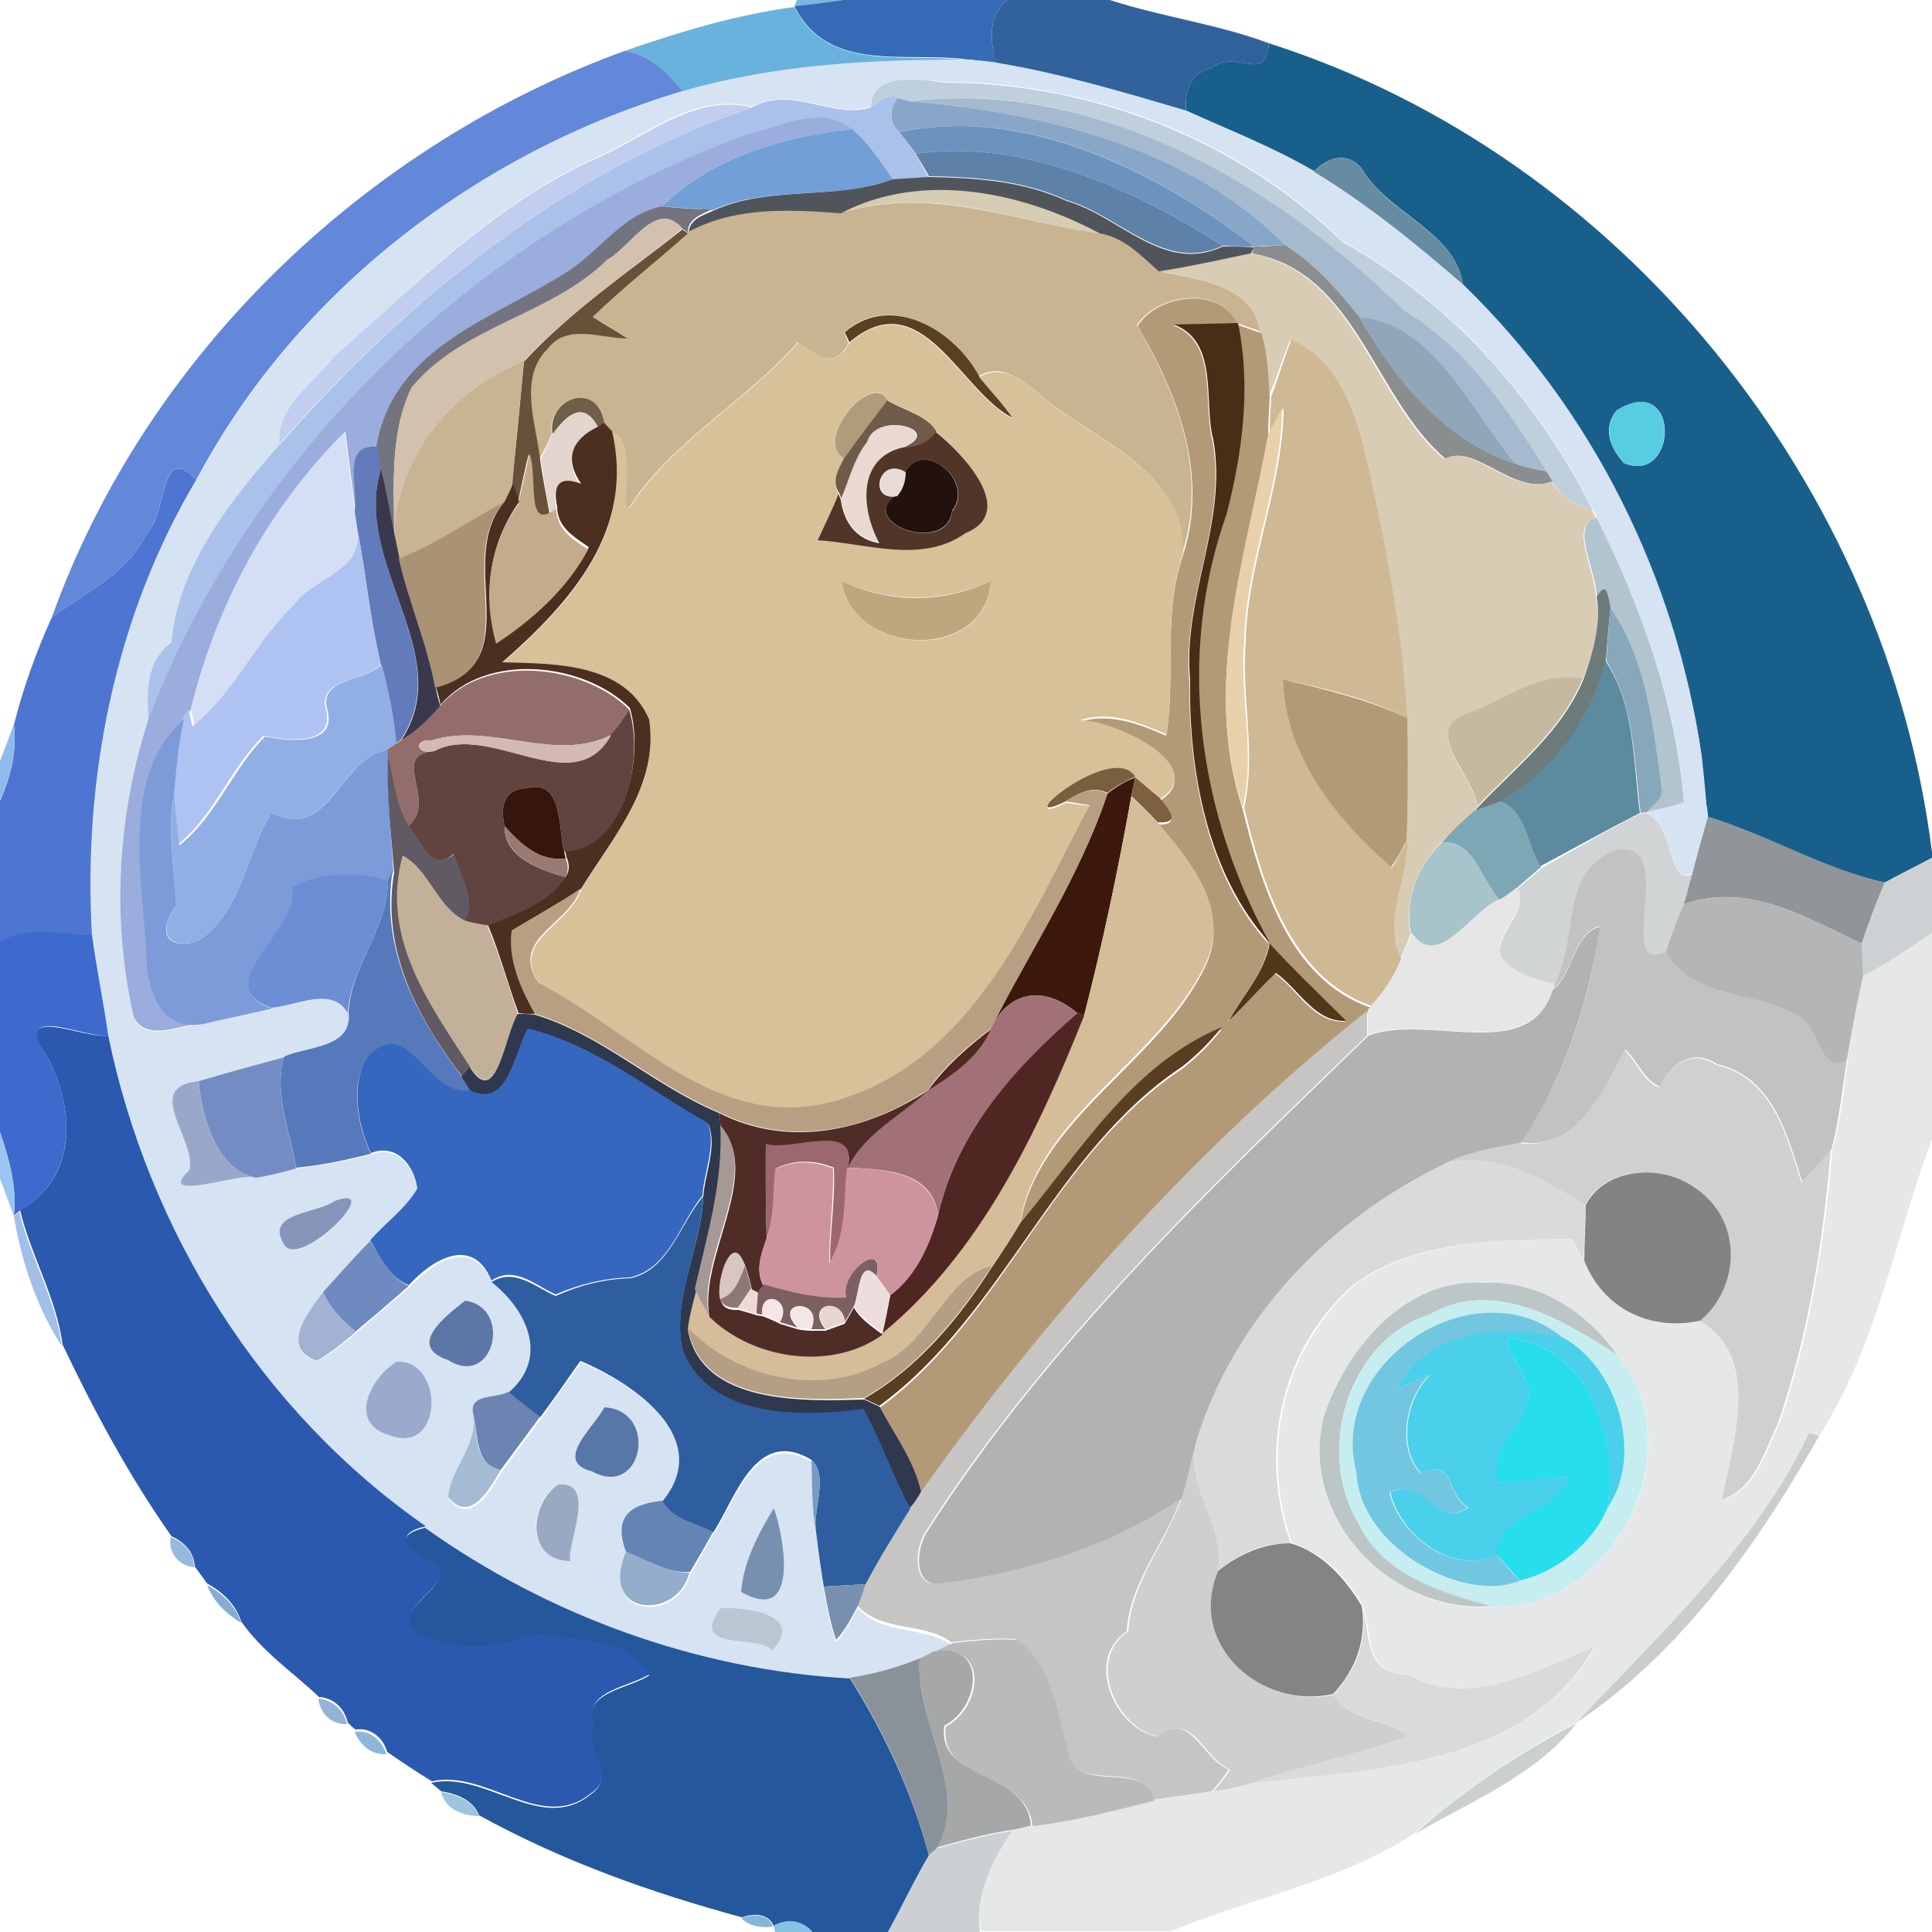 <?xml version="1.0" encoding="utf-8"?>
<!-- Generator: Adobe Illustrator 26.0.3, SVG Export Plug-In . SVG Version: 6.00 Build 0)  -->
<svg version="1.1" id="Layer_1" xmlns="http://www.w3.org/2000/svg" xmlns:xlink="http://www.w3.org/1999/xlink" x="0px" y="0px"
	 viewBox="0 0 250 250" style="enable-background:new 0 0 250 250;" xml:space="preserve">
<style type="text/css">
	.st0{fill:#79B6E0;}
	.st1{fill:#356AB6;}
	.st2{fill:#31629C;}
	.st3{fill:#69B2DD;}
	.st4{fill:#18608B;}
	.st5{fill:#6388D9;}
	.st6{fill:#D5E3F3;}
	.st7{fill:#BFCFDC;}
	.st8{fill:#AAC1EA;}
	.st9{fill:#A5BACE;}
	.st10{fill:#C2CEEF;}
	.st11{fill:#88A7C8;}
	.st12{fill:#9AADDC;}
	.st13{fill:#6C93BD;}
	.st14{fill:#729FD7;}
	.st15{fill:#5D81A7;}
	.st16{fill:#678CA1;}
	.st17{fill:#50555B;}
	.st18{fill:#D6CCB3;}
	.st19{fill:#C8B490;}
	.st20{fill:#747380;}
	.st21{fill:#D1C1AD;}
	.st22{fill:#675138;}
	.st23{fill:#8A8E8F;}
	.st24{fill:#D8CCB5;}
	.st25{fill:#B39A77;}
	.st26{fill:#584020;}
	.st27{fill:#90A7BA;}
	.st28{fill:#D7C199;}
	.st29{fill:#492E16;}
	.st30{fill:#CEB994;}
	.st31{fill:#C6B492;}
	.st32{fill:#6F5E48;}
	.st33{fill:#B09C7A;}
	.st34{fill:#705B49;}
	.st35{fill:#E3D5CE;}
	.st36{fill:#E8D1AA;}
	.st37{fill:#57CDE2;}
	.st38{fill:#4B301F;}
	.st39{fill:#E9D9D1;}
	.st40{fill:#D4DFF6;}
	.st41{fill:#513528;}
	.st42{fill:#627BBA;}
	.st43{fill:#C3AB8C;}
	.st44{fill:#23110E;}
	.st45{fill:#4E75D1;}
	.st46{fill:#3B384E;}
	.st47{fill:#E8DBD7;}
	.st48{fill:#AA9275;}
	.st49{fill:#B2C4CD;}
	.st50{fill:#AEC3F1;}
	.st51{fill:#BEA67D;}
	.st52{fill:#6D7B7B;}
	.st53{fill:#87A8BA;}
	.st54{fill:#92AFE5;}
	.st55{fill:#5C8A9F;}
	.st56{fill:#936D6C;}
	.st57{fill:#B29B74;}
	.st58{fill:#C5B9A0;}
	.st59{fill:#61433F;}
	.st60{fill:#7D9BD9;}
	.st61{fill:#8FBAEE;}
	.st62{fill:#D3B9B4;}
	.st63{fill:#625A62;}
	.st64{fill:#6D9AAA;}
	.st65{fill:#795F3E;}
	.st66{fill:#3C190C;}
	.st67{fill:#7E6040;}
	.st68{fill:#36150C;}
	.st69{fill:#B89F82;}
	.st70{fill:#D5BD9A;}
	.st71{fill:#7EA7B5;}
	.st72{fill:#D0D4D5;}
	.st73{fill:#8F9599;}
	.st74{fill:#987A71;}
	.st75{fill:#A6C4C9;}
	.st76{fill:#C2C2C2;}
	.st77{fill:#C2B198;}
	.st78{fill:#CDD1D4;}
	.st79{fill:#6C8ED4;}
	.st80{fill:#5679BB;}
	.st81{fill:#E6E6E6;}
	.st82{fill:#B5B5B5;}
	.st83{fill:#3E6ACD;}
	.st84{fill:#B1B2B1;}
	.st85{fill:#E6E7E7;}
	.st86{fill:#50381B;}
	.st87{fill:#A27178;}
	.st88{fill:#2F384D;}
	.st89{fill:#502623;}
	.st90{fill:#C6C5C3;}
	.st91{fill:#2B59AF;}
	.st92{fill:#3567BF;}
	.st93{fill:#4E2A21;}
	.st94{fill:#593E22;}
	.st95{fill:#D0D0D0;}
	.st96{fill:#738DC4;}
	.st97{fill:#99A8CA;}
	.st98{fill:#4F2C26;}
	.st99{fill:#A69895;}
	.st100{fill:#98C6F0;}
	.st101{fill:#9D676F;}
	.st102{fill:#CD949F;}
	.st103{fill:#DADADA;}
	.st104{fill:#838383;}
	.st105{fill:#8696BB;}
	.st106{fill:#2E5E9F;}
	.st107{fill:#A1BFE8;}
	.st108{fill:#6F89C1;}
	.st109{fill:#D9C6C2;}
	.st110{fill:#7B5F61;}
	.st111{fill:#B59F84;}
	.st112{fill:#8C7874;}
	.st113{fill:#EEDDDD;}
	.st114{fill:#BDC6C7;}
	.st115{fill:#A2B2D2;}
	.st116{fill:#EDD9D8;}
	.st117{fill:#5C77A6;}
	.st118{fill:#F7E4E4;}
	.st119{fill:#C6EDF0;}
	.st120{fill:#F4E6E4;}
	.st121{fill:#E8D5D3;}
	.st122{fill:#72C6E0;}
	.st123{fill:#4AD0EA;}
	.st124{fill:#27DEED;}
	.st125{fill:#9BA9CD;}
	.st126{fill:#6B84B1;}
	.st127{fill:#5777A6;}
	.st128{fill:#A5BAD3;}
	.st129{fill:#CACDCD;}
	.st130{fill:#CFCFCF;}
	.st131{fill:#789BC2;}
	.st132{fill:#9AA9C2;}
	.st133{fill:#6384B4;}
	.st134{fill:#7890B0;}
	.st135{fill:#25579C;}
	.st136{fill:#97B8DF;}
	.st137{fill:#848484;}
	.st138{fill:#94ADCC;}
	.st139{fill:#85ADD4;}
	.st140{fill:#788FB0;}
	.st141{fill:#B9C7D3;}
	.st142{fill:#DADAD9;}
	.st143{fill:#BABABA;}
	.st144{fill:#A6A8A7;}
	.st145{fill:#8A9299;}
	.st146{fill:#93B4D7;}
	.st147{fill:#CAD0D0;}
	.st148{fill:#8FB6DA;}
	.st149{fill:#9EC4E0;}
	.st150{fill:#CCD0D4;}
	.st151{fill:#86B6D7;}
	.st152{fill:#86C1E7;}
</style>
<g id="_x23_79b6e0ff">
	<path class="st0" d="M103.1,0h6c-1.6,0.2-4.7,0.7-6.3,0.9L103.1,0z"/>
</g>
<g id="_x23_356ab6ff">
	<path class="st1" d="M109.1,0h21.2c-2.5,2.2-2.2,5.2-1.4,8.1c-1.2-0.1-2.5-0.3-3.7-0.4c-7.9-1.1-18,1.9-22.4-6.9
		C104.4,0.7,107.6,0.2,109.1,0z"/>
</g>
<g id="_x23_31629cff">
	<path class="st2" d="M130.3,0h13.3c6.8,2.2,13.9,3.1,20.6,5.6c-0.4,5.4-4.3,0.6-7.4,3.2c-2.7,0.5-3.6,3.1-3.3,5.6
		c-8.1-2.4-16.2-4.9-24.6-6.2C128.1,5.2,127.8,2.2,130.3,0z"/>
</g>
<g id="_x23_69b2ddff">
	<path class="st3" d="M80.8,6.6c7.2-2.5,14.5-4.7,22-5.7c4.4,8.7,14.5,5.8,22.4,6.9c-12.4-0.1-25,0.6-36.9,4.1
		C86.4,9.4,84,7,80.8,6.6z"/>
</g>
<g id="_x23_18608bff">
	<path class="st4" d="M156.8,8.8c3.1-2.6,7,2.2,7.4-3.2c45.7,14.6,79.9,57.3,85.8,104.7v0.7c-2,1.1-4.1,2.1-6.1,3.2
		c-8-1.7-15.1-6.1-22.9-8.5c0-0.4-0.1-1.2-0.2-1.6c-0.2-1.5-0.5-4.6-0.6-6.2c-3.4-23-14.2-44.8-30.9-61.1c-1-6.9-9.8-9.2-13.1-15
		c-1.9-2.3-4.4-1.4-6.2,0.4c-5.3-3.1-10.9-5.3-16.5-7.8C153.2,11.9,154.1,9.3,156.8,8.8 M209.2,53.1c-1.9,2.3-0.8,4.9,0.9,6.8
		C217.1,62.9,217.6,48,209.2,53.1z"/>
</g>
<g id="_x23_6388d9ff">
	<path class="st5" d="M6.7,79.9C18.8,46.1,47.2,18.8,80.8,6.6c3.2,0.4,5.6,2.8,7.5,5.2c-26.4,7.9-49.9,25.8-62.9,50.3
		C20.6,57,21.7,66.4,19,69C16.5,74.3,11.1,76.6,6.7,79.9z"/>
</g>
<g id="_x23_d5e3f3ff">
	<path class="st6" d="M88.3,11.8c12-3.5,24.5-4.1,36.9-4.1c1.2,0.1,2.5,0.2,3.7,0.4c8.4,1.4,16.4,3.8,24.6,6.2
		c5.5,2.5,11.2,4.7,16.5,7.8c6.9,4.2,13.2,9.3,19.3,14.7c16.8,16.2,27.6,38,30.9,61.1c0.2,1.6,0.5,4.6,0.6,6.2
		c0,0.4,0.1,1.2,0.2,1.6c-0.8,2.4-1.4,4.9-2,7.3c-3.3,1.6-2.3-6.4-6-7.9c1.7-0.4,3.3-0.7,4.9-1.3c-1-13-5.5-25.2-11.3-36.8
		c-0.1-0.3-0.4-0.8-0.5-1.1c-7.2-14.3-18.3-26.9-32.4-34.7c-13.5-13.3-32.6-20.6-51.4-20.6c-2.9-0.3-9.5-1.5-9.6,3.2
		c-4.8,1.6-10.3-2.8-15.4,0c-7.7-1.9-14,4-20.6,6.8c-12.9,5.9-23,16.2-33.4,25.6c-2.6,3.5-7.6,6.3-7,11.2
		c-6.4,7.3-13.2,16-14.1,25.7c-3.2,2.5-3.2,6.3-3,10.1c-4,12.3-4.8,25.8-1.9,38.5c1.5,3.3,6.2,1,9,0.7c3-0.7,5.9-1.3,8.9-2
		c3.2-0.2,7.9-2.9,9.9,0.7c0.6,4.7-5.2,4.4-8.3,5.7c-3.7,1-7.4,2-11.1,3.1c-7.4,0.7-0.2,7.7-1.2,11.5c-4.7,4.5,7.1,0.1,8.7,1
		c1.7-0.3,3.4-0.8,5.1-1.2c3.3-0.3,6.5-1,9.7-1.8c3.3-1.3,5.6,1.6,6,4.6c-1.5,2.6-4.1,4.5-6.1,6.7c-2.2,2.1-4.1,4.3-6.1,6.6
		c-2,2.7-5.6,7.2-0.8,8.9c1.8-1.1,3.5-2.3,5.1-3.7c2.3-2,4.6-4,6.9-5.9c3.2-3.5,8.2-6.4,10.7-0.6c4.6,3.6,7.6,9.9,2.2,14.3
		c-1.6,0.8-5,0.1-4.6,2.7c0.7,4.2-2.9,7.1-3.2,11c2.8,3.5,5.4-1.1,6.8-3.5c1.7-2.3,3.4-4.6,5.1-6.9c1.7-2.4,3.4-4.9,5.2-7.3
		c7.2,3,17.3,10.1,10.6,18.2c-3.8,0.4-6.6,1.7-4.7,6.6c-3.6,8.4,6.6,8.8,8.2,2.7c1-1.7,2-3.5,3-5.2c2.9-4.5,5.6-13.7,12.7-9.4
		c0.1,3.1,0,6.3,0.6,9.4c0.3,2.3,0.6,4.7,1,7c0.3,2.3,0.8,4.7,1.6,6.9c1.2-1.3,2-2.9,2.8-4.4c3.3,3.6,8.5,2.2,12.2,4.8
		c-0.6,0.3-1.8,0.8-2.4,1.1c-0.5,0.2-1.4,0.6-1.8,0.9c-2.9,1.2-5.9,2.1-9,2.5c-19.7-1-38.9-8.1-55-19.5
		c-21.2-14.9-35.9-38.2-41.1-63.5c-0.5-4.4-1.5-8.7-2.1-13c-1.2-20.4,3-41.4,13.5-59C38.4,37.6,61.9,19.7,88.3,11.8 M43.3,155.4
		c-2.5,1.7-9.2,1.5-6.5,5.7C39,164.4,50.1,152.9,43.3,155.4 M60.2,168.3c-2.7,2.1-7.6,5.9-2.2,7.7C63.9,179.7,66.4,169.2,60.2,168.3
		 M51.3,176.2c-3.4,2.1-6.3,7.9-1,9.5C57.5,188.5,57.5,175.8,51.3,176.2 M78.2,182.1c-1.2,2.6-6.7,7-1.6,8.3
		C83.2,194,85.3,182.5,78.2,182.1 M72.2,192.1c-3.9,2.6-4.2,9.9,1.6,9.9C73.3,199.8,77.4,191.6,72.2,192.1 M100.1,195.2
		c-2,3.3-3.9,6.9-4.2,10.8C104.7,210.9,100.6,195.7,100.1,195.2 M93.2,208.1c-4.2,5.8,5.1,3.3,6.7,5.5
		C104.2,209.1,97.1,207.9,93.2,208.1z"/>
</g>
<g id="_x23_bfcfdcff">
	<path class="st7" d="M112.7,13.9c0-4.8,6.7-3.6,9.6-3.2c18.9,0,37.9,7.4,51.4,20.6c14.1,7.8,25.2,20.4,32.4,34.7
		c-2.2-0.6-4.1-1.7-5.3-3.7c-0.2-0.3-0.6-1-0.8-1.3c-4.8-7.8-10.4-16-18.4-20.8c-16.8-16.4-39.8-30.1-64-27.1
		c-0.4-0.1-1.2-0.3-1.6-0.4C114.8,11.9,113.8,13.3,112.7,13.9z"/>
</g>
<g id="_x23_aac1eaff">
	<path class="st8" d="M97.3,13.9c5.1-2.9,10.6,1.6,15.4,0c1.1-0.6,2.1-2,3.4-1.2c-1,1.5-1.1,3.1,0.3,4.4c0.7,1,1.4,1.9,2.1,2.9
		c0.6,1,1.1,2,1.7,3c-1.6,0.1-3.2,0.2-4.7,0.3c-1.6-2.3-3.1-4.7-5.3-6.5c-4.1-3.3-9.3-0.2-13.8,0.8C61.6,30.3,32.5,58.4,19.2,93.2
		c-0.2-3.8-0.3-7.6,3-10.1c0.8-9.7,7.7-18.5,14.1-25.7C52.9,38.5,73.2,22.1,97.3,13.9z"/>
</g>
<g id="_x23_a5baceff">
	<path class="st9" d="M117.7,13.1c24.2-2.9,47.2,10.7,64,27.1c8,4.8,13.6,13,18.4,20.8c-1.3-0.3-2.7-0.5-4-1
		c-5.7-6.8-10.4-17.9-20.2-19c-2.8-3.5-5.8-6.9-9.6-9.3C154,19.1,134.9,14.5,117.7,13.1z"/>
</g>
<g id="_x23_c2ceefff">
	<path class="st10" d="M76.7,20.7c6.6-2.7,13-8.7,20.6-6.8c-24.1,8.2-44.4,24.6-61.1,43.5c-0.5-4.8,4.4-7.7,7-11.2
		C53.7,36.9,63.8,26.6,76.7,20.7z"/>
</g>
<g id="_x23_88a7c8ff">
	<path class="st11" d="M116.1,12.7c0.4,0.1,1.2,0.3,1.6,0.4c17.2,1.4,36.3,6,48.6,18.6c-1.3,0.1-2.6,0.1-4,0.2
		c-12.7-9.8-29.7-18.3-45.9-14.8C115,15.8,115.1,14.2,116.1,12.7z"/>
</g>
<g id="_x23_9aaddcff">
	<path class="st12" d="M96.4,17.5c4.5-1,9.7-4.1,13.8-0.8c-8.8,1-18,3.6-24.5,10c-4.9,1-7.8,5.5-11.8,8.2c-9.7,6.4-23,9.9-25,22.9
		c-4.8-0.4-2.5,5.3-2.9,8.4c-0.3-2.6-1-7.7-1.3-10.3c-9.9,9.8-16.7,22.5-20,35.9c-0.2,0.3-0.6,0.9-0.8,1.1c-8.6,7.7-5.1,21.6-4.8,32
		c0.5,4.2,2.2,8.5,7.2,7.4c-2.8,0.3-7.4,2.6-9-0.7c-2.9-12.7-2.1-26.1,1.9-38.5C32.5,58.4,61.6,30.3,96.4,17.5z"/>
</g>
<g id="_x23_6c93bdff">
	<path class="st13" d="M116.4,17.1c16.2-3.5,33.3,5.1,45.9,14.8c-1.4,0-2.8,0-4.1-0.1c-11.6-7.4-25.9-13.9-39.7-11.9
		C117.8,19,117.1,18,116.4,17.1z"/>
</g>
<g id="_x23_729fd7ff">
	<path class="st14" d="M85.7,26.7c6.5-6.4,15.7-9,24.5-10c2.2,1.8,3.7,4.2,5.3,6.5c-7.5,2.8-15.9,0.7-23.3,4
		C90,27,87.8,26.9,85.7,26.7z"/>
</g>
<g id="_x23_5d81a7ff">
	<path class="st15" d="M118.5,19.9c13.8-2,28.1,4.5,39.7,11.9c-7.5,3.6-13.4-4-20.2-5.9c-5.6-2.6-11.8-3-17.8-3.1
		C119.7,21.9,119.1,20.9,118.5,19.9z"/>
</g>
<g id="_x23_678ca1ff">
	<path class="st16" d="M170,22.2c1.9-1.8,4.3-2.7,6.2-0.4c3.3,5.9,12.1,8.1,13.1,15C183.2,31.5,176.9,26.4,170,22.2z"/>
</g>
<g id="_x23_50555bff">
	<path class="st17" d="M115.5,23.2c1.6-0.1,3.1-0.2,4.7-0.3c6,0.1,12.2,0.5,17.8,3.1c6.8,1.9,12.6,9.5,20.2,5.9c1.4,0,2.8,0,4.1,0.1
		l-0.5,0.9c-3.9,0.8-7.9,1.7-11.8,2.3c-2.3-2-4.5-4.4-7.6-4.9c-10.1-5.4-23-8.1-33.5-2.6c-6.8-0.4-13.7-0.9-19.8,2.6
		c0-1.9,1.8-2.4,3.1-3C99.6,23.9,108,26,115.5,23.2z"/>
</g>
<g id="_x23_d6ccb3ff">
	<path class="st18" d="M108.8,27.6c10.5-5.5,23.4-2.8,33.5,2.6C131.4,28.7,120.2,23.8,108.8,27.6z"/>
</g>
<g id="_x23_c8b490ff">
	<path class="st19" d="M108.8,27.6c11.4-3.7,22.6,1.1,33.5,2.6c3.1,0.5,5.4,2.9,7.6,4.9c4.9,1,12.3,1.7,13.2,7.8
		c-1-0.4-2-0.7-3.1-1.1c-2.1-4.9-10.3-3.8-12.9,0.3c5.2,8.7,9.2,19.2,5.9,29.4c0.5-10.8-12.1-14.8-18.9-20.8c-2.2-1.8-4.7-3.7-7.5-2
		c-3.2-6-11.4-11-17.4-5.7c0.2,0.3,0.4,1,0.6,1.4c-1.9,3.6-4.1,1.5-6.6-0.1c-6.4,7.3-15.1,12.1-20.9,20c-3.3,5.6,0.9-7.3-3.2-8.4
		c-0.2-0.3-0.7-0.9-1-1.1c-0.9-5.7-7.4-3.3-6.7,1.4c-0.5,1.1-1,2.1-1.6,3.2c-0.5-4.7-2.9-10.6,1-14.4c2.4-3.3,6.8-1.3,10.3-1.3
		c-1.5-1-3-1.8-4.5-2.8c3.9-3.8,8.2-7.1,12.3-10.8C95.1,26.7,102.1,27.1,108.8,27.6z"/>
</g>
<g id="_x23_747380ff">
	<path class="st20" d="M73.8,34.9c4-2.7,6.9-7.2,11.8-8.2c2.1,0.2,4.3,0.4,6.5,0.4c-1.4,0.7-3.1,1.2-3.1,3l-0.7-0.5
		c-3.3-4-6.7,2.4-9.7,4c-7.4,7.3-18.8,8.5-25.4,16.7C50.4,56.3,51,63,51,69.4c-0.6-2.9-1.1-5.8-1.8-8.7c-0.1-0.7-0.4-2.2-0.5-2.9
		C50.9,44.7,64.2,41.2,73.8,34.9z"/>
</g>
<g id="_x23_d1c1adff">
	<path class="st21" d="M78.6,33.6c3-1.6,6.4-8,9.7-4c-6.9,5.5-14.5,10.7-20.5,17.1C58.5,50.4,51.2,59.4,51,69.4
		c0-6.4-0.6-13.2,2.2-19.2C59.8,42.1,71.2,40.9,78.6,33.6z"/>
</g>
<g id="_x23_675138ff">
	<path class="st22" d="M67.8,46.8c6-6.5,13.5-11.6,20.5-17.1l0.7,0.5c-4,3.6-8.4,7-12.3,10.8c1.5,1,3,1.8,4.5,2.8
		c-3.4,0-7.8-2-10.3,1.3c-3.9,3.8-1.5,9.7-1,14.4c0.3,2.3,0.8,4.6,1.2,6.9c-3.1,1.8-1.6-5.1-2.7-7.6c-0.4,1.6-1.1,4.8-1.4,6.4
		c-0.2-0.6-0.6-1.7-0.8-2.3C66.8,57.5,67.3,52.1,67.8,46.8z"/>
</g>
<g id="_x23_8a8e8fff">
	<path class="st23" d="M162.3,31.9c1.3,0,2.6-0.1,4-0.2c3.8,2.4,6.8,5.8,9.6,9.3c4.6,8.1,11,16,20.2,19c1.3,0.5,2.6,0.7,4,1
		c0.2,0.3,0.6,1,0.8,1.3c-4.9,2-10.2-5.1-13.8-2.9c-9.3-7.8-11.6-24.3-25.1-26.6L162.3,31.9z"/>
</g>
<g id="_x23_d8ccb5ff">
	<path class="st24" d="M150,35.1c4-0.6,7.9-1.5,11.8-2.3c13.6,2.3,15.8,18.9,25.1,26.6c3.6-2.2,8.9,4.9,13.8,2.9
		c1.2,1.9,3.2,3.1,5.3,3.7c0.1,0.3,0.4,0.8,0.5,1.1c-3.6,0.7,0.1,7.1,0,10.2c0.7,3.6-0.4,7.3-1.7,10.6c-5.8-1-10.3,3-15.4,4.7
		c-5.3,2.1,1.4,8.1,1.8,11.8l-0.5,0.6c-1.4,1.3-2.8,2.6-4.2,4c-3.1,3-4.8,7.6-4,11.9c-0.4,1.1-0.9,2.3-1.4,3.4
		c-2.6-5,0.8-10.2,0.7-15.4c0.1-5.3,0.1-10.6,0.1-15.9c-0.7-11.9-2.9-23.7-5.7-35.3c-1.5-5.4-3.7-11.3-9.3-13.6
		c-1,2.4-1.7,4.9-2.8,7.3c-0.3-2.8-0.2-5.7-1.1-8.4C162.3,36.8,154.9,36.1,150,35.1z"/>
</g>
<g id="_x23_b39a77ff">
	<path class="st25" d="M147.2,42.2c2.6-4.2,10.8-5.2,12.9-0.3c-2.8,0-5.5,0.1-8.3,0.2c5.9,2.2,3.8,10.1,5.1,15c1.9,10.6-4,20.4-3,31
		c-0.1,11.8,2.2,25.2,10.3,34.1c-0.7,3.8-3.5,6.7-5.3,10c2.1-2,4-4.2,6.1-6.2c3,2.1,4.9,6.4,9.1,6.2c-3.3-3.4-6.7-6.6-9.9-10
		c-9.3-16.8-12.1-37.1-5.6-55.4c2.1-8.1,3.2-16.6,1.5-24.8c1,0.4,2,0.7,3.1,1.1c0.9,2.7,0.9,5.6,1.1,8.4c-0.1,1.6-0.2,3.3-0.2,4.9
		c-2.9,15.8-8.6,32.2-3.3,48.3c2.4,9.8,6,22.1,16.6,25.7l-0.5,0.7c-22.2,17.7-41.3,39.2-57.7,62.2c-0.9-4.1-3.5-7.5-5.4-11.1
		c16.1-11.8,22.4-32.8,39.2-43.9c1.9-1.5,3.6-3.2,5.1-5.1c-11.6,4.9-18.3,16.1-26.1,25.4c2.1-13.7,18-21.1,23.9-33.4
		c3.5-7.1-1.8-13.4-6.1-18.5c3.1,0.1,1.3-1.7,0.3-3.1c6.7-4.2-6.1-10.3-10.4-10.2c4-1.2,7.7,0.3,11.2,1.8c1.3-7.7-0.5-15.7,2.2-23.4
		C156.4,61.4,152.4,50.9,147.2,42.2z"/>
</g>
<g id="_x23_584020ff">
	<path class="st26" d="M109.3,43c6-5.2,14.2-0.3,17.4,5.7c1.5,1.8,3.1,3.5,4.4,5.4c-6.8-3.3-11.8-17.8-21.2-9.8
		C109.8,44,109.5,43.4,109.3,43z"/>
</g>
<g id="_x23_90a7baff">
	<path class="st27" d="M175.9,41c9.8,1,14.5,12.2,20.2,19C186.9,57.1,180.5,49.2,175.9,41z"/>
</g>
<g id="_x23_d7c199ff">
	<path class="st28" d="M109.9,44.4c9.3-8,14.3,6.4,21.2,9.8c-1.3-1.9-2.9-3.6-4.4-5.4c2.8-1.7,5.4,0.2,7.5,2
		c6.8,6,19.4,10,18.9,20.8c-2.7,7.7-0.9,15.6-2.2,23.4c-3.6-1.5-7.2-3.1-11.2-1.8c4.4-0.1,17.1,5.9,10.4,10.2
		c-1-0.9-2.1-1.9-3.2-2.7c-3-4.7-16.8,7-9,3.2c0.8,0.1,2.4,0.3,3.2,0.4c-7.8,14.8-15.1,33-32.7,38.2c-15.4,4.5-26.2-8.9-38.6-15.2
		c-3.9-5.6,4-7.6,5.4-12.2c4.1-6.8,10.1-13.3,8.8-21.9c-3.2-7.4-12.3-7.2-19-7.4c8.9-7.8,17.2-17,14.2-29.9c4.1,1.1-0.1,14,3.2,8.4
		c5.8-7.9,14.5-12.7,20.9-20C105.8,45.9,107.9,48,109.9,44.4 M109.2,59.3c-0.7,1.4-1.7,3-0.7,4.5c-0.7,2.1-1.8,4-2.7,6
		c6.3,0.4,13.5,3.2,19.1-0.9c6.9-2.8-0.5-10.4-3.8-13.1c-1.2-2.2-4.3-2.8-6.4-4.1C112.9,47.9,105.2,56.9,109.2,59.3 M108.9,75.2
		c1.4,9.7,18.7,10.7,19.3,0C121.9,78,115.1,78,108.9,75.2z"/>
</g>
<g id="_x23_492e16ff">
	<path class="st29" d="M151.9,42c2.8-0.1,5.5-0.1,8.3-0.2c1.7,8.2,0.6,16.7-1.5,24.8c-6.5,18.3-3.7,38.6,5.6,55.4
		c-8.1-8.9-10.5-22.3-10.3-34.1c-1-10.6,4.9-20.3,3-31C155.7,52.1,157.8,44.2,151.9,42z"/>
</g>
<g id="_x23_ceb994ff">
	<path class="st30" d="M167.1,44c5.6,2.3,7.8,8.2,9.3,13.6c2.7,11.6,5,23.4,5.7,35.3c-5-2.5-10.6-3.8-16.1-5
		c0.2,9.8,7.1,18.1,14.1,24.4c0.7-1.1,1.3-2.3,2-3.4c0,5.2-3.3,10.4-0.7,15.4c-0.8,2.2-2.2,4.2-3.8,5.9
		c-10.6-3.6-14.2-15.8-16.6-25.7c1.6-7.1-0.4-14.3,0.2-21.5c0.2-10.3,4.8-19.9,4.9-30.2c-0.6,1.1-1.2,2.2-1.8,3.4
		c0-1.6,0.1-3.3,0.2-4.9C165.4,49,166.1,46.4,167.1,44z"/>
</g>
<g id="_x23_c6b492ff">
	<path class="st31" d="M51,69.4c0.2-10.1,7.5-19,16.8-22.7c-0.5,5.4-1.1,10.7-1.5,16.1c-0.3,0.6-0.8,1.7-1.1,2.3
		c-4.6,2.3-8.8,5.3-13.6,7.3C51.4,71.4,51.2,70.4,51,69.4z"/>
</g>
<g id="_x23_6f5e48ff">
	<path class="st32" d="M71.5,56.2c-0.8-4.7,5.8-7.1,6.7-1.4l-0.8,0.5C75.5,51.7,73.3,53.7,71.5,56.2z"/>
</g>
<g id="_x23_b09c7aff">
	<path class="st33" d="M109.2,59.3c-4-2.4,3.7-11.4,5.6-7.5C112.9,54.3,111,56.8,109.2,59.3z"/>
</g>
<g id="_x23_705b49ff">
	<path class="st34" d="M109.2,59.3c1.8-2.5,3.7-5,5.6-7.5c2.1,1.3,5.2,1.9,6.4,4.1c-1.1,1.4-2.6,1.9-4.3,2c5.5-2.3-3.5-4.8-4.6-0.7
		c-1.8,2.1-2.3,4.9-3.4,7.4l-0.3-0.8C107.5,62.3,108.5,60.7,109.2,59.3z"/>
</g>
<g id="_x23_e3d5ceff">
	<path class="st35" d="M71.5,56.2c1.8-2.5,4-4.4,5.9-0.9c-3.5,1.7-4.4,4.2-2.3,7.6c-2.9-1.1-3.7,0.2-3.1,3l-0.8,0.4
		c-0.5-2.3-0.9-4.6-1.2-6.9C70.5,58.3,71,57.2,71.5,56.2z"/>
</g>
<g id="_x23_e8d1aaff">
	<path class="st36" d="M164.1,56.2c0.6-1.2,1.2-2.3,1.8-3.4c-0.1,10.3-4.7,19.9-4.9,30.2c-0.6,7.2,1.5,14.4-0.2,21.5
		C155.5,88.4,161.2,72,164.1,56.2z"/>
</g>
<g id="_x23_57cde2ff">
	<path class="st37" d="M209.2,53.1c8.3-5.2,7.9,9.8,0.9,6.8C208.4,58,207.4,55.4,209.2,53.1z"/>
</g>
<g id="_x23_4b301fff">
	<path class="st38" d="M77.4,55.2l0.8-0.5c0.2,0.3,0.7,0.8,1,1.1c3,12.8-5.3,22.1-14.2,29.9c6.7,0.2,15.8,0,19,7.4
		c1.3,8.6-4.7,15.2-8.8,21.9c-2.9,1.9-6,3.6-8.9,5.4c-0.5,3.9,1.1,7.6,3,10.8c-0.7,0-1.5,0-2.2-0.1c-1.4-3.8-2.4-7.7-4-11.5
		c3.7-1.4,7.9-2.8,10.2-6.3c0.4-0.7,0.4-1.5,0-2.4l-0.2-0.9c7.8-0.2,10.3-12.2,8.4-18.4c-6-5.9-18.6-7.3-24.5-0.4
		c-0.1-0.6-0.4-1.7-0.6-2.3c12.2-3.2,2.3-16.3,8.9-24c0.3-0.6,0.8-1.7,1.1-2.3c0.2,0.6,0.6,1.7,0.8,2.3c-3.8,5.4-4.8,11.7-2.9,18.1
		c4.7-3.1,9.3-7.1,11.9-12.2c-1.9-1.3-4.1-2.6-4.1-5.2c-0.6-2.8,0.2-4.1,3.1-3C73,59.4,73.9,56.9,77.4,55.2z"/>
</g>
<g id="_x23_e9d9d1ff">
	<path class="st39" d="M112.2,57.2c1.1-4.1,10.1-1.6,4.6,0.7c-5.9,1.4-5.4,8-3,12.3c-3-0.5-4.5-2.8-5-5.6
		C109.9,62.1,110.5,59.3,112.2,57.2z"/>
</g>
<g id="_x23_d4dff6ff">
	<path class="st40" d="M44.6,55.9c0.3,2.6,1,7.7,1.3,10.3c0.1,0.7,0.4,2,0.5,2.6c0.4,5.1-5.6,5.9-8,9.4c-5,4.8-7.8,11.5-13.2,15.8
		c-0.1-0.6-0.4-1.7-0.5-2.2C27.9,78.4,34.7,65.7,44.6,55.9z"/>
</g>
<g id="_x23_513528ff">
	<path class="st41" d="M116.8,57.9c1.7-0.1,3.3-0.6,4.3-2c3.4,2.7,10.7,10.3,3.8,13.1c-5.6,4-12.8,1.3-19.1,0.9c0.9-2,1.9-3.9,2.7-6
		l0.3,0.8c0.4,2.9,2,5.1,5,5.6C111.4,65.9,110.9,59.3,116.8,57.9 M117.1,61.1c-3.4-2.1-4.8,3.8-1.1,3.1c-5.3,3.4,6.5,7.7,7.2,2
		C126.3,62.2,119.4,56.7,117.1,61.1z"/>
</g>
<g id="_x23_627bbaff">
	<path class="st42" d="M45.9,66.2c0.5-3.1-1.8-8.8,2.9-8.4c0.1,0.7,0.4,2.2,0.5,2.9c-3.8,12.2,10,24.1,2.5,35.1l-0.6,0.4
		c-0.2-3.5-1-6.9-1.9-10.2c-1.4-5.7-1.9-11.5-3-17.2C46.2,68.2,46,66.8,45.9,66.2z"/>
</g>
<g id="_x23_c3ab8cff">
	<path class="st43" d="M68.5,58.7c1.1,2.5-0.4,9.4,2.7,7.6l0.8-0.4c0,2.6,2.1,3.9,4.1,5.2c-2.7,5.1-7.2,9.1-11.9,12.2
		c-1.8-6.4-0.9-12.7,2.9-18.1C67.4,63.5,68.2,60.3,68.5,58.7z"/>
</g>
<g id="_x23_23110eff">
	<path class="st44" d="M117.1,61.1c2.3-4.4,9.1,1.1,6.1,5c-0.7,5.8-12.5,1.5-7.2-2C116.8,63.4,117.2,62.3,117.1,61.1z"/>
</g>
<g id="_x23_4e75d1ff">
	<path class="st45" d="M19,69c2.7-2.5,1.6-12,6.4-6.9c-10.5,17.6-14.7,38.6-13.5,59c-3.9,0-8.3-1.4-11.9,0.9v-18.4
		c1.4-3.1,2.2-6.4,1.8-9.8C3,89,4.7,84.3,6.7,79.9C11.1,76.6,16.5,74.3,19,69z"/>
</g>
<g id="_x23_3b384eff">
	<path class="st46" d="M49.3,60.7c0.7,2.9,1.2,5.8,1.8,8.7c0.2,1,0.4,1.9,0.6,2.9c1.3,5.7,3.6,11,4.7,16.8c0.1,0.6,0.4,1.7,0.6,2.3
		c-1.5,1.7-3.1,3.3-5.1,4.4C59.3,84.8,45.5,72.9,49.3,60.7z"/>
</g>
<g id="_x23_e8dbd7ff">
	<path class="st47" d="M116.1,64.2c-3.7,0.7-2.3-5.2,1.1-3.1C117.2,62.3,116.8,63.4,116.1,64.2z"/>
</g>
<g id="_x23_aa9275ff">
	<path class="st48" d="M51.6,72.3c4.8-1.9,9-4.9,13.6-7.3c-6.6,7.7,3.3,20.9-8.9,24C55.3,83.4,52.9,78,51.6,72.3z"/>
</g>
<g id="_x23_b2c4cdff">
	<path class="st49" d="M206.6,77.2c0.1-3.1-3.6-9.4,0-10.2c5.8,11.6,10.2,23.8,11.3,36.8c-1.6,0.6-3.3,0.9-4.9,1.3
		c0.7-1,2.3-1.7,1.9-3.1c-1.1-8-1.9-16.5-6.6-23.3C208.1,77.3,208,74.9,206.6,77.2z"/>
</g>
<g id="_x23_aec3f1ff">
	<path class="st50" d="M46.3,68.8c1.1,5.7,1.6,11.5,3,17.2c-2.2,2.2-8.3,1.7-7.1,5.9c1.1,4.7-5.2,3.9-8.1,3.3
		c-4.3,4.2-6.3,10.2-11.1,14.1c-0.2-1.6-0.5-4.9-0.7-6.6c0.3-3.3,0.6-6.5,1.3-9.8c0.2-0.3,0.6-0.8,0.8-1.1c0.1,0.6,0.4,1.7,0.5,2.2
		c5.4-4.3,8.2-11,13.2-15.8C40.7,74.7,46.8,74,46.3,68.8z"/>
</g>
<g id="_x23_bea67dff">
	<path class="st51" d="M108.9,75.2c6.3,2.9,13,2.9,19.3,0C127.5,85.8,110.3,84.9,108.9,75.2z"/>
</g>
<g id="_x23_6d7b7bff">
	<path class="st52" d="M206.6,77.2c1.4-2.3,1.5,0.1,1.8,1.5c-0.2,1.7-0.5,5.2-0.6,7c-2.2,7.7-6.6,14-13.7,18.1
		c-1.1,0.4-2.2,0.8-3.3,1.2l0.5-0.6c4.9-5.2,10.8-9.7,13.6-16.5C206.1,84.5,207.2,80.8,206.6,77.2z"/>
</g>
<g id="_x23_87a8baff">
	<path class="st53" d="M208.4,78.7c4.7,6.8,5.5,15.3,6.6,23.3c0.3,1.4-1.2,2.1-1.9,3.1l-0.8,0.1c-0.9-6.6-0.7-13.7-4.4-19.6
		C207.9,83.9,208.2,80.5,208.4,78.7z"/>
</g>
<g id="_x23_92afe5ff">
	<path class="st54" d="M49.4,86c0.9,3.3,1.6,6.8,1.9,10.2c-0.3,0.2-0.9,0.6-1.2,0.8c-6.6,1.6-7.5,11.9-15,8.2
		c-3.2,5.2-3.7,12.2-8.8,16.1c-2,1.5-7.1,1.3-3.5-4.2c-0.2-4.8-1.2-9.6-0.3-14.3c0.2,1.6,0.5,4.9,0.7,6.6c4.8-3.8,6.8-9.8,11.1-14.1
		c2.9,0.6,9.2,1.3,8.1-3.3C41,87.7,47.2,88.2,49.4,86z"/>
</g>
<g id="_x23_5c8a9fff">
	<path class="st55" d="M194.1,103.7c7.1-4.1,11.5-10.4,13.7-18.1c3.8,5.8,3.5,12.9,4.4,19.6c-4.3,2.2-8.6,4.6-12.9,6.9
		C197.6,109.5,197.5,104.9,194.1,103.7z"/>
</g>
<g id="_x23_936d6cff">
	<path class="st56" d="M56.9,91.4c5.9-6.9,18.5-5.5,24.5,0.4c-0.7,1.1-1.5,2.2-2.3,3.3c-7.4,3.7-15.5-1.7-23.2,0.7
		c-2.5-0.2-2,1.9,0.2,1.4c-5.8,0.5,0.7,6.5-3.3,9.7c-1.8-2.7-1.9-6.1-2.7-9.1L50.1,97c0.3-0.2,0.9-0.6,1.2-0.8l0.6-0.4
		C53.8,94.7,55.4,93.1,56.9,91.4z"/>
</g>
<g id="_x23_b29b74ff">
	<path class="st57" d="M166,87.9c5.4,1.3,11,2.6,16.1,5c0.1,5.3,0.1,10.6-0.1,15.9c-0.6,1.2-1.2,2.3-2,3.4
		C173,106.1,166.2,97.7,166,87.9z"/>
</g>
<g id="_x23_c5b9a0ff">
	<path class="st58" d="M189.4,92.5c5.1-1.7,9.6-5.7,15.4-4.7c-2.8,6.8-8.7,11.3-13.6,16.5C190.8,100.6,184.1,94.6,189.4,92.5z"/>
</g>
<g id="_x23_61433fff">
	<path class="st59" d="M81.4,91.8c2,6.2-0.5,18.2-8.4,18.4c-0.8-3.1-0.1-9.5-4.9-8.2c-2.9,0.1-3.4,2.4-2.8,4.9
		c-0.1,4.1,4.7,5.7,7.9,6.6c-2.3,3.5-6.5,4.8-10.2,6.3c-1-0.2-2-0.4-2.9-0.6c1.5-3-0.7-5.9-1.4-8.7c-2.9,2.6-4.2-1.7-5.9-3.6
		c4-3.2-2.5-9.2,3.3-9.7c7.3-3.9,18.2,6.6,22.9-2.1C79.9,94.1,80.7,92.9,81.4,91.8z"/>
</g>
<g id="_x23_7d9bd9ff">
	<path class="st60" d="M19,125c-0.3-10.5-3.8-24.3,4.8-32c-0.7,3.2-1,6.5-1.3,9.8c-0.9,4.7,0.1,9.6,0.3,14.3
		c-3.7,5.6,1.5,5.7,3.5,4.2c5.1-3.9,5.6-10.9,8.8-16.1c7.6,3.7,8.5-6.7,15-8.2l0.1,0.8c-0.1,5,0.4,10,0.7,15c-0.2,0.3-0.5,1-0.6,1.3
		c-3.8-1.4-9-1.2-12.4,0.8c1.3,5.5-11.3,12.6-2.7,15.6c-3,0.7-5.9,1.3-8.9,2C21.2,133.4,19.5,129.2,19,125z"/>
</g>
<g id="_x23_8fbaeeff">
	<path class="st61" d="M0,98.5c0.6-1.6,1.2-3.2,1.8-4.8c0.4,3.4-0.4,6.7-1.8,9.8V98.5z"/>
</g>
<g id="_x23_d3b9b4ff">
	<path class="st62" d="M55.9,95.8c7.6-2.4,15.8,3,23.2-0.7c-4.8,8.8-15.6-1.8-22.9,2.1C53.9,97.7,53.5,95.6,55.9,95.8z"/>
</g>
<g id="_x23_625a62ff">
	<path class="st63" d="M50.2,97.8c0.8,3.1,1,6.4,2.7,9.1c1.7,1.9,2.9,6.1,5.9,3.6c0.7,2.8,2.9,5.7,1.4,8.7c-3.7-1.8-4.6-6.5-8-8.4
		c-2.9,10.6,3.4,19.1,8.7,27.3c-0.3,0.3-0.8,0.9-1.1,1.2c-5.8-7.6-10.5-16.4-8.8-26.4C50.6,107.8,50,102.8,50.2,97.8z"/>
</g>
<g id="_x23_6d9aaaff">
	<path class="st64" d="M220.2,97.9c0.2,1.6,0.5,4.6,0.6,6.2C220.7,102.5,220.4,99.4,220.2,97.9z"/>
</g>
<g id="_x23_795f3eff">
	<path class="st65" d="M137.9,103.7c-7.8,3.8,6-7.9,9-3.2c-1.3,0.6-2.5,1.2-3.6,2.1C141.3,101.6,139.5,102.7,137.9,103.7z"/>
</g>
<g id="_x23_3c190cff">
	<path class="st66" d="M143.3,102.7c1.1-0.9,2.3-1.6,3.6-2.1c-0.1,0.6-0.4,1.8-0.5,2.4c-1.7,9.5-3.7,19-6.1,28.4l-0.9-0.3
		c-4.2-3.6-8.8-3-11.2,2C133.3,123,139.7,113.5,143.3,102.7z"/>
</g>
<g id="_x23_7e6040ff">
	<path class="st67" d="M146.9,100.6c1.1,0.9,2.1,1.8,3.2,2.7c1.1,1.4,2.9,3.3-0.3,3.1c-1.1-1.2-2.3-2.3-3.4-3.4
		C146.5,102.4,146.8,101.2,146.9,100.6z"/>
</g>
<g id="_x23_36150cff">
	<path class="st68" d="M65.3,106.9c-0.6-2.5-0.1-4.8,2.8-4.9c4.8-1.3,4.1,5.1,4.9,8.2l0.2,0.9C69.8,111.5,67.4,109.3,65.3,106.9z"/>
</g>
<g id="_x23_b89f82ff">
	<path class="st69" d="M137.9,103.7c1.6-1,3.5-2.1,5.4-1c-3.6,10.8-10,20.3-15.1,30.4c-3,2.3-6,4.8-8.1,7.9
		c-8.1,5.4-18.1,7.5-27.1,2.9c-8.3-3.5-15.1-10.1-23.8-12.7c-1.8-3.3-3.5-6.9-3-10.8c3-1.8,6-3.4,8.9-5.4c-1.4,4.6-9.3,6.5-5.4,12.2
		c12.4,6.3,23.2,19.7,38.6,15.2c17.6-5.2,24.9-23.5,32.7-38.2C140.3,104.1,138.7,103.8,137.9,103.7z"/>
</g>
<g id="_x23_d5bd9aff">
	<path class="st70" d="M146.4,103c1.1,1.2,2.3,2.3,3.4,3.4c4.3,5.1,9.6,11.4,6.1,18.5c-5.9,12.2-21.8,19.7-23.9,33.4
		c-1.1,1.9-2.3,3.7-3.6,5.5c-5.7,0.9-8.2,10.1-14.2,12.5c-8.1,4.6-19,2.1-25.3-4.4c0.2-1.7,0.7-3.4,1.1-5.1c0.6,1.1,1.1,2.3,1.8,3.3
		c5.6,5.5,15.8,7.1,22.4,2.3c12.7-10.4,20.1-26.1,26.1-41.1C142.7,122,144.7,112.5,146.4,103z"/>
</g>
<g id="_x23_7ea7b5ff">
	<path class="st71" d="M190.8,104.9c1.1-0.4,2.2-0.8,3.3-1.2c3.4,1.1,3.5,5.8,5.3,8.5c-1,0.9-2,1.7-3,2.6c-0.6,0.4-1.7,1.3-2.3,1.7
		c-2.5-2.6-3.2-7.7-7.5-7.5C187.9,107.5,189.3,106.2,190.8,104.9z"/>
</g>
<g id="_x23_d0d4d5ff">
	<path class="st72" d="M212.2,105.3l0.8-0.1c3.7,1.4,2.7,9.5,6,7.9c-0.3,1.3-0.7,2.6-1.1,4c-0.9,2-1.7,4.1-2.3,6.2
		c-7.1,3.5,1.9-14.7-6.5-13.1c-7.4,2.8-4.8,11.5-7.9,17.3c-2.6-0.6-5.4-1.3-7-3.6c-0.9-3.3,3.7-5.6,2.2-8.9c1-0.9,2-1.7,3-2.6
		C203.7,109.9,207.9,107.5,212.2,105.3z"/>
</g>
<g id="_x23_8f9599ff">
	<path class="st73" d="M221,105.7c7.8,2.3,14.9,6.7,22.9,8.5c-1.1,2.6-2.1,5.2-3,7.9c-7.3-3.4-14.6-8-23-5.1c0.4-1.3,0.7-2.6,1.1-4
		C219.6,110.6,220.3,108.1,221,105.7z"/>
</g>
<g id="_x23_987a71ff">
	<path class="st74" d="M73.2,113.5c-3.2-0.9-7.9-2.5-7.9-6.6c2.1,2.3,4.5,4.6,7.9,4.2C73.6,112,73.5,112.8,73.2,113.5z"/>
</g>
<g id="_x23_a6c4c9ff">
	<path class="st75" d="M182.6,120.9c-0.9-4.3,0.8-8.9,4-11.9c4.3-0.1,5.1,4.9,7.5,7.5C190.5,117.6,186.1,125.9,182.6,120.9z"/>
</g>
<g id="_x23_c2c2c2ff">
	<path class="st76" d="M201.2,127.3c3.1-5.8,0.5-14.5,7.9-17.3c8.4-1.6-0.5,16.6,6.5,13.1c3.6,6.4,12.2,4.8,17.6,8.6
		c2.2,1.4,2.5,7.4,5.8,5.3c-0.6,3.9-1,7.9-2,11.7c-1.2,1.4-2.4,2.9-3.8,4.2c-2-6.3-3.8-13.5-11-15.2c-3.2-2.1-6-0.1-7.4,2.9
		c-2-0.7-2.9-3.4-4.5-4.8c-2.8,5.3-6.2,13.2-13.5,12c5.7-8.3,8.8-18.2,10.3-28c-3.6,0.9-3.4,6.1-6.2,8.2L201.2,127.3z"/>
</g>
<g id="_x23_c2b198ff">
	<path class="st77" d="M52.1,110.7c3.5,1.9,4.4,6.6,8,8.4c1,0.3,1.9,0.5,2.9,0.6c1.6,3.7,2.7,7.6,4,11.5c-1.7,2.5-2.7,12.5-6.2,6.8
		C55.5,129.8,49.2,121.3,52.1,110.7z"/>
</g>
<g id="_x23_cdd1d4ff">
	<path class="st78" d="M243.9,114.2c2-1.1,4-2.1,6.1-3.2v9.8c-2.9,1.9-5.7,4-8.9,5.5c-0.1-1.4-0.1-2.8-0.2-4.2
		C241.8,119.4,242.9,116.8,243.9,114.2z"/>
</g>
<g id="_x23_6c8ed4ff">
	<path class="st79" d="M37.8,114.8c3.4-1.9,8.6-2.2,12.4-0.8c0,6.2-4.8,10.9-5.2,17.1c-2-3.6-6.7-0.9-9.9-0.7
		C26.6,127.4,39.1,120.3,37.8,114.8z"/>
</g>
<g id="_x23_5679bbff">
	<path class="st80" d="M50.2,114c0.1-0.3,0.4-1,0.6-1.3c-1.6,10.1,3.1,18.8,8.8,26.4c0.3,0.5,1,1.6,1.3,2.1
		c-5.9,0.7-7.9-9.8-13.2-4.5c-2.5,3.2-1.5,8.9,0.3,12.6c-3.2,0.8-6.4,1.5-9.7,1.8c-0.7-4.7-3-9.6-1.5-14.4c3-1.3,8.9-1.1,8.3-5.7
		C45.4,124.9,50.2,120.2,50.2,114z"/>
</g>
<g id="_x23_e6e6e6ff">
	<path class="st81" d="M196.4,114.8c1.5,3.4-3.1,5.6-2.2,8.9c1.6,2.3,4.4,3,7,3.6l-0.3,0.7c-3,9.7-16,3.1-23.9,5.9
		c0-0.8,0-2.4,0-3.2l0.5-0.7c1.6-1.7,2.9-3.7,3.8-5.9c0.5-1.1,0.9-2.3,1.4-3.4c3.5,5.1,7.9-3.3,11.5-4.4
		C194.7,116.1,195.8,115.2,196.4,114.8z"/>
</g>
<g id="_x23_b5b5b5ff">
	<path class="st82" d="M217.9,117c8.4-2.9,15.7,1.7,23,5.1c0.1,1.4,0.1,2.8,0.2,4.2c-0.8,3.6-1.5,7.2-2.1,10.8
		c-3.3,2.1-3.6-3.9-5.8-5.3c-5.4-3.8-14-2.2-17.6-8.6C216.2,121.1,217,119,217.9,117z"/>
</g>
<g id="_x23_3e6acdff">
	<path class="st83" d="M0,121.9c3.6-2.3,7.9-0.9,11.9-0.9c0.6,4.4,1.5,8.7,2.1,13c-3.1,0.4-12.7-4.5-7.8,2.9
		c3.6,6.9,3.7,15.6-3.7,19.8l-0.7,0.6c0.4-3.7-0.6-7.3-1.8-10.8V121.9z"/>
</g>
<g id="_x23_b1b2b1ff">
	<path class="st84" d="M200.9,128.1c2.8-2.1,2.6-7.3,6.2-8.2c-1.6,9.9-4.7,19.7-10.3,28c-3.4,0.7-6.9,1.2-10,2.8
		c-14.8,7.1-27.3,20.1-32,36.1c-0.6,2.4-1.1,4.8-1.8,7.1c-9.2,6.2-20.1,9.6-30.9,11c-4,0.8-3.7-4.5-2-6.9c15.5-24.2,36.5-44.2,57-64
		C184.9,131.1,197.9,137.8,200.9,128.1z"/>
</g>
<g id="_x23_e6e7e7ff">
	<path class="st85" d="M241.1,126.2c3.2-1.5,6-3.6,8.9-5.5v26.7c-4.8,12.8-7.1,26.7-14.6,38.4c-0.3-0.1-1-0.3-1.3-0.4
		c-7,14.8-19.2,25.8-30.1,37.5c-7.4,3.8-14.8,8.9-20.9,14.3c-9.7,6.3-21.2,8.4-31.6,12.7h-24.6c-0.7-4.9,1.6-9.2,4.2-13.1
		c0.6-0.2,1.9-0.5,2.5-0.6c5.4-0.6,10.6-2,15.8-3.3c2.5-0.4,5.1-0.7,7.6-1.1c1.6-0.3,3.2-0.7,4.8-1c15.7-1.8,35.7-2.1,44.6-17.7
		c-7.6,3-16.1,8.1-24,3.6c-5.9,0-4.8-5-6-8.9c-2.2-3.6-5.1-6.9-9.2-8.1c-4.2-11.7-1.3-25.2,8.2-33.5c8.1-5.9,18.7-5.7,28.3-5.9
		c0.5,0.9,1,1.8,1.4,2.8c2.5,6.2,8.6,9.2,15,7.8c8.2,4.5,4.4,15.7,2.9,23.2c4.3-1.5,5.5-6.3,7.3-10c3.9-11.4,5.8-23.3,6.8-35.3
		c1.1-3.8,1.5-7.8,2-11.7C239.6,133.4,240.3,129.8,241.1,126.2 M171.3,183.3c-3.3,13.2,8.9,25.7,21.9,24.6
		c15.7,0.4,26.3-20.2,16-32.6c-3.9-5.5-10.3-9.7-17.2-9.3C181.9,165.4,174.2,174.6,171.3,183.3z"/>
</g>
<g id="_x23_50381bff">
	<path class="st86" d="M164.3,122.1c3.2,3.5,6.6,6.7,9.9,10c-4.1,0.2-6.1-4.1-9.1-6.2c-2.1,2-4,4.2-6.1,6.2
		C160.8,128.8,163.6,125.9,164.3,122.1z"/>
</g>
<g id="_x23_a27178ff">
	<path class="st87" d="M128.2,133.1c2.4-5,7-5.6,11.2-2c-8,7.1-15.7,15.4-18,26.1c-0.8-5.8-7.2-5.9-11.8-6.1
		c2.2-4.5,6.9-6.7,10.4-10C123.3,139.1,126.7,136.8,128.2,133.1z"/>
</g>
<g id="_x23_2f384dff">
	<path class="st88" d="M67,131.2c0.7,0,1.5,0,2.2,0.1c8.7,2.6,15.4,9.2,23.8,12.7c0.1,0.4,0.2,1.3,0.3,1.7
		c0.3,7.2-1.7,14.2-3.2,21.2c-0.4,1.7-0.9,3.3-1.1,5.1c1.7,9.9,15.3,9.3,22.8,9.1c0.5,0.2,1.5,0.7,2,0.9c1.9,3.6,4.5,7,5.4,11.1
		c-0.4,0.6-1.1,1.7-1.4,2.2c-2.3-4.2-3.8-8.8-6.1-12.9c-7.9,1.1-20,1.2-23.4-7.7c-1.4-6.8,2.4-13.1,2.7-19.8
		c0.2-3.1,1.8-6.4,0.7-9.4c-7.6-4.3-14.7-10.3-23.3-12.2c-1.9,3-2.6,10.3-7.4,8.1c-0.3-0.5-1-1.6-1.3-2.1c0.3-0.3,0.8-0.9,1.1-1.2
		C64.3,143.7,65.3,133.8,67,131.2z"/>
</g>
<g id="_x23_502623ff">
	<path class="st89" d="M139.4,131.1l0.9,0.3c-6,15-13.4,30.7-26.1,41.1c0.3-1.6,0.7-3.3,1-4.9c3.3-2.5,5.1-6.5,6.2-10.4
		C123.8,146.4,131.4,138.1,139.4,131.1z"/>
</g>
<g id="_x23_c6c5c3ff">
	<path class="st90" d="M119.2,193c16.4-23,35.5-44.5,57.7-62.2c0,0.8,0,2.4,0,3.2c-20.5,19.8-41.5,39.8-57,64
		c-1.7,2.4-1.9,7.7,2,6.9c10.9-1.4,21.8-4.8,30.9-11c-2.1,5.9-6.6,10.8-7,17.2c-5.6,3.7-1.4,12.7,3.9,13.6c4.5-3.4,5.6,2.7,9.3,4.3
		c-0.7,1-1.4,1.9-2.2,2.8c-2.5,0.4-5.1,0.7-7.6,1.1c-1.1-5.2-8.6-1.1-10.9-5.3c-1.6-5.4-2-11.8-6.8-15.5c-2.8-0.2-5.6,0.1-8.4,0.4
		c-3.7-2.7-8.9-1.2-12.2-4.8c0.3-0.9,0.7-1.9,1-2.8c1.8-3.4,3.8-6.5,5.8-9.8C118.2,194.7,118.9,193.6,119.2,193z"/>
</g>
<g id="_x23_2b59afff">
	<path class="st91" d="M6.2,136.9c-5-7.3,4.6-2.4,7.8-2.9c5.2,25.3,19.8,48.7,41.1,63.5c-5.2,1.2-1.2,3.6,1.7,4.8
		c1.4,3.4-4.8,4.8-3.5,8.2c4.8,3.1,10.9,2.9,15.9,0.6c5.2,1.3,12,0.1,14.9,5.5c-2.5,1.7-8.9,2.2-7.1,6.4c-1.5,3.2,3.1,6.7-0.6,9.1
		c-6.3,5.1-13.5-3.2-20.5-1.6c-2-1.2-3.9-2.5-5.8-3.8c-0.5-1.8-2.1-3.2-4.1-2.9c-0.3-0.2-0.8-0.7-1-0.9c-0.4-1.8-1.8-3.2-3.7-3.3
		c-3.4-3.2-7.4-5.9-10.1-9.8c-0.7-2.2-2.4-3.8-4.4-4.9c-0.5-0.7-1.1-1.5-1.6-2.2c-0.1-1.9-1.4-3.2-3-3.9c-5.5-7.8-10-16.2-14.1-24.8
		c-0.8-6.1-4.1-11.5-5.5-17.4C9.9,152.5,9.8,143.8,6.2,136.9z"/>
</g>
<g id="_x23_3567bfff">
	<path class="st92" d="M68.3,133.1c8.6,2,15.7,8,23.3,12.2c1.1,3-0.5,6.3-0.7,9.4c-2.9,3.5-4.3,9.5-9.4,10.6
		c-3.4,0.1-6.6,0.9-9.6,2.2c-2.7-1.2-5.3-3.8-8.3-1.8c-2.4-5.8-7.5-2.9-10.7,0.6c-2.5-1-3.7-3.6-5-5.8c2-2.3,4.6-4.1,6.1-6.7
		c-0.4-3-2.7-5.9-6-4.6c-1.8-3.7-2.7-9.4-0.3-12.6c5.4-5.3,7.4,5.3,13.2,4.5C65.8,143.5,66.5,136.1,68.3,133.1z"/>
</g>
<g id="_x23_4e2a21ff">
	<path class="st93" d="M120.1,141.1c2.2-3.1,5.1-5.6,8.1-7.9C126.7,136.8,123.3,139.1,120.1,141.1z"/>
</g>
<g id="_x23_593e22ff">
	<path class="st94" d="M132,158.3c7.8-9.3,14.4-20.5,26.1-25.4c-1.5,1.9-3.2,3.6-5.1,5.1c-16.7,11.1-23.1,32.1-39.2,43.9
		c-0.5-0.2-1.5-0.7-2-0.9c7-4,12.3-10.4,16.6-17.1C129.7,162,130.9,160.2,132,158.3z"/>
</g>
<g id="_x23_d0d0d0ff">
	<path class="st95" d="M210.2,135.9c1.6,1.4,2.5,4.2,4.5,4.8c1.4-3,4.2-5,7.4-2.9c7.2,1.7,9,8.9,11,15.2c1.4-1.3,2.6-2.8,3.8-4.2
		c-1,12-2.9,23.9-6.8,35.3c-1.8,3.7-3,8.5-7.3,10c1.5-7.5,5.2-18.7-2.9-23.2c5.4-4.5,5.6-13-0.7-17.2c-4.2-3.1-11.4-2.8-14.1,2.2
		c-5.6-3.4-11.8-7.2-18.5-5.2c3.1-1.6,6.6-2.2,10-2.8C204,149,207.4,141.2,210.2,135.9z"/>
</g>
<g id="_x23_738dc4ff">
	<path class="st96" d="M25.7,139.9c3.7-1.1,7.4-2.1,11.1-3.1c-1.5,4.8,0.8,9.6,1.5,14.4c-1.7,0.5-3.4,0.9-5.1,1.2
		C28.1,151.6,26.1,144.5,25.7,139.9z"/>
</g>
<g id="_x23_99a8caff">
	<path class="st97" d="M24.5,151.4c1-3.8-6.2-10.8,1.2-11.5c0.4,4.6,2.4,11.7,7.5,12.5C31.6,151.5,19.8,155.9,24.5,151.4z"/>
</g>
<g id="_x23_4f2c26ff">
	<path class="st98" d="M93,144c9,4.6,19,2.4,27.1-2.9c-3.5,3.3-8.2,5.5-10.4,10c1.4-6.1-7.4-1.9-10.6-3c0,4.1,0,8.1,0.1,12.2
		c-0.7,2-1.5,4.1-0.4,6.1c-0.2,0.2-0.6,0.6-0.7,0.9l-0.8-0.4c-0.2-1-0.5-2-0.8-2.9c-1.7-4.9-4,2-3.2,4.4c0.3,0.8,1,1.2,2.3,1.1
		c0.6,0.2,1.8,0.5,2.3,0.7l0.7,0.1c0.6,0.2,1.8,0.7,2.3,1c0.6,0.2,1.7,0.5,2.3,0.7c0.4,0.1,1.3,0.2,1.7,0.2c0.5,0,1.5,0,1.9,0
		c0.6-0.2,1.9-0.7,2.5-0.9c0.4-0.7,0.8-1.4,1.2-2.1c0.8,1.5,2.4,2.5,3.7,3.5c-6.6,4.8-16.8,3.2-22.4-2.3c-1.4-7.8,6.9-18.4,1.5-24.5
		C93.2,145.2,93.1,144.4,93,144z"/>
</g>
<g id="_x23_a69895ff">
	<path class="st99" d="M93.2,145.6c5.5,6.1-2.9,16.8-1.5,24.5c-0.7-1.1-1.2-2.2-1.8-3.3C91.5,159.8,93.6,152.9,93.2,145.6z"/>
</g>
<g id="_x23_98c6f0ff">
	<path class="st100" d="M0,146.6c1.2,3.5,2.2,7.1,1.8,10.8c-0.6-1.6-1.2-3.3-1.8-4.9V146.6z"/>
</g>
<g id="_x23_9d676fff">
	<path class="st101" d="M99.1,148c3.2,1.1,12-3.1,10.6,3c-0.4,4.1,0,8.6-2.3,12.3c0-4.1,0.7-8.1,0.5-12.2c-2.4-1-5.1-1.1-7.5,0.1
		c-0.3,2.9-0.1,6.1-1.2,8.9C99.1,156.1,99,152.1,99.1,148z"/>
</g>
<g id="_x23_cd949fff">
	<path class="st102" d="M100.3,151.3c2.4-1.2,5.1-1.1,7.5-0.1c0.1,4.1-0.5,8.1-0.5,12.2c2.3-3.7,1.8-8.2,2.3-12.3
		c4.5,0.2,10.9,0.4,11.8,6.1c-1.1,3.9-2.8,7.9-6.2,10.4c-0.6-0.8-1.2-1.7-1.8-2.5c1.3-4.9-4.8-0.4-3.9,2.8
		c-3.7,0.3-7.2-0.7-10.7-1.6c-1.1-2-0.3-4.1,0.4-6.1C100.2,157.4,100,154.2,100.3,151.3z"/>
</g>
<g id="_x23_dadadaff">
	<path class="st103" d="M186.7,150.7c6.7-2,12.9,1.8,18.5,5.2c-0.1,1.8-0.2,5.4-0.3,7.2c-0.5-0.9-0.9-1.9-1.4-2.8
		c-9.6,0.2-20.2,0-28.3,5.9c-9.5,8.2-12.4,21.8-8.2,33.5c-3.5-0.1-6.8,1.3-9.4,3.6c1.1-6-4.1-10.2-2.9-16.5
		C159.4,170.9,172,157.9,186.7,150.7z"/>
</g>
<g id="_x23_838383ff">
	<path class="st104" d="M205.2,155.9c2.6-4.9,9.9-5.3,14.1-2.2c6.2,4.1,6,12.7,0.7,17.2c-6.5,1.4-12.6-1.6-15-7.8
		C205,161.3,205.2,157.7,205.2,155.9z"/>
</g>
<g id="_x23_8696bbff">
	<path class="st105" d="M43.3,155.4c6.8-2.5-4.4,8.9-6.5,5.7C34.1,156.9,40.9,157.1,43.3,155.4z"/>
</g>
<g id="_x23_2e5e9fff">
	<path class="st106" d="M81.6,165.4c5-1.1,6.4-7.1,9.4-10.6c-0.3,6.7-4,13-2.7,19.8c3.4,9,15.5,8.8,23.4,7.7
		c2.3,4.1,3.8,8.7,6.1,12.9c-2,3.2-4,6.4-5.8,9.8c-1.8,0.1-3.6,0.2-5.4,0.3c-0.4-2.3-0.7-4.6-1-7c-0.5-2.9,1.7-7.3-0.6-9.4
		c-7.2-4.3-9.8,4.9-12.7,9.4c-2.3-1.2-5.2-1.6-6.6-4c6.7-8.1-3.5-15.2-10.6-18.2c-1.7,2.4-3.4,4.9-5.2,7.3c-1.4-1-2.8-2.1-4.1-3.2
		c5.3-4.5,2.4-10.7-2.2-14.3c3-1.9,5.7,0.7,8.3,1.8C75,166.3,78.2,165.5,81.6,165.4z"/>
</g>
<g id="_x23_a1bfe8ff">
	<path class="st107" d="M1.8,157.4l0.7-0.6c1.4,5.9,4.7,11.3,5.5,17.4C4.7,169.1,2.8,163.3,1.8,157.4z"/>
</g>
<g id="_x23_6f89c1ff">
	<path class="st108" d="M41.8,167.2c2-2.2,4-4.5,6.1-6.6c1.4,2.1,2.5,4.7,5,5.8c-2.3,2-4.6,4-6.9,5.9
		C44.3,170.9,42.7,169.3,41.8,167.2z"/>
</g>
<g id="_x23_d9c6c2ff">
	<path class="st109" d="M93.2,168.2c-0.7-2.4,1.6-9.3,3.2-4.4C95.7,165.5,95.1,167.5,93.2,168.2z"/>
</g>
<g id="_x23_7b5f61ff">
	<path class="st110" d="M109.5,167.9c-0.9-3.2,5.1-7.7,3.9-2.8c-2.3-2.5-2.2,2.5-2.9,3.9c-0.4,0.7-0.8,1.4-1.2,2.1
		c-0.5-3.5-5.1-2.3-2.5,0.9c-0.5,0-1.4,0-1.9,0c1.7-4.1-5.1-3.8-1.7-0.2c-0.6-0.2-1.8-0.6-2.3-0.7c1.7-2.8-2.5-4.6-2.3-1l-0.7-0.1
		c0-0.7,0.1-2.1,0.2-2.9c0.2-0.2,0.6-0.6,0.7-0.9C102.3,167.2,105.8,168.1,109.5,167.9z"/>
</g>
<g id="_x23_b59f84ff">
	<path class="st111" d="M114.2,176.3c6-2.4,8.4-11.5,14.2-12.5c-4.4,6.7-9.6,13.1-16.6,17.1c-7.5,0.3-21.1,0.9-22.8-9.1
		C95.3,178.4,106.2,180.8,114.2,176.3z"/>
</g>
<g id="_x23_8c7874ff">
	<path class="st112" d="M96.4,163.8c0.3,1,0.6,1.9,0.8,2.9c-0.4,0.6-1.3,1.9-1.7,2.5c-1.3,0.1-2-0.3-2.3-1.1
		C95.1,167.5,95.7,165.5,96.4,163.8z"/>
</g>
<g id="_x23_eeddddff">
	<path class="st113" d="M110.5,169c0.7-1.4,0.6-6.4,2.9-3.9c0.6,0.8,1.2,1.7,1.8,2.5c-0.3,1.6-0.6,3.3-1,4.9
		C112.9,171.4,111.4,170.5,110.5,169z"/>
</g>
<g id="_x23_bdc6c7ff">
	<path class="st114" d="M171.3,183.3c2.9-8.8,10.6-18,20.7-17.3c7-0.4,13.4,3.8,17.2,9.3c-7-4.5-16-10-24.2-5.2
		c-10.7,3.4-14.8,17.9-9.2,27c3.1,6.6,10.9,9,17.4,10.7C180.2,209,168,196.5,171.3,183.3z"/>
</g>
<g id="_x23_a2b2d2ff">
	<path class="st115" d="M41,176.1c-4.8-1.7-1.2-6.2,0.8-8.9c0.9,2.1,2.5,3.7,4.3,5.1C44.5,173.7,42.8,175,41,176.1z"/>
</g>
<g id="_x23_edd9d8ff">
	<path class="st116" d="M95.5,169.3c0.4-0.6,1.3-1.9,1.7-2.5l0.8,0.4c0,0.7-0.1,2.1-0.2,2.9C97.3,169.8,96.1,169.5,95.5,169.3z"/>
</g>
<g id="_x23_5c77a6ff">
	<path class="st117" d="M60.2,168.3c6.2,0.9,3.7,11.4-2.2,7.7C52.6,174.2,57.5,170.4,60.2,168.3z"/>
</g>
<g id="_x23_f7e4e4ff">
	<path class="st118" d="M98.6,170.1c-0.1-3.6,4.1-1.8,2.3,1C100.3,170.8,99.2,170.4,98.6,170.1z"/>
</g>
<g id="_x23_c6edf0ff">
	<path class="st119" d="M185,170.1c8.2-4.8,17.2,0.8,24.2,5.2c10.2,12.3-0.3,33-16,32.6c-6.5-1.7-14.3-4.1-17.4-10.7
		C170.2,188,174.4,173.5,185,170.1 M175.5,190.4c0.4,10.2,14.3,17.2,21.1,14.1c4.8-1.1,9.6-4.8,11.3-9.4c4.7-6.8,1.4-18.2-5.9-22.1
		C190.9,163.8,171.8,176.3,175.5,190.4z"/>
</g>
<g id="_x23_f4e6e4ff">
	<path class="st120" d="M103.3,171.8c-3.4-3.6,3.4-3.9,1.7,0.2C104.5,172,103.7,171.9,103.3,171.8z"/>
</g>
<g id="_x23_e8d5d3ff">
	<path class="st121" d="M106.9,172c-2.6-3.2,2-4.4,2.5-0.9C108.7,171.3,107.5,171.8,106.9,172z"/>
</g>
<g id="_x23_72c6e0ff">
	<path class="st122" d="M175.5,190.4c-3.7-14.1,15.3-26.6,26.6-17.4c-7.4-1.5-17.7-0.9-21.4,6.8c1.4-0.6,2.8-1.3,4.3-1.9
		c-3.4,3.2-4.1,9.8-1.2,12.7c4.6-1.8,3.1,2.5,6.1,4.5c-4.2,2.8-5.5-4.1-10.1-2c1.3,5.7,8.2,10.8,13.9,8.1c0.9,1.1,1.9,2.3,3,3.3
		C189.8,207.6,175.9,200.5,175.5,190.4z"/>
</g>
<g id="_x23_4ad0eaff">
	<path class="st123" d="M180.7,179.8c3.7-7.8,14-8.4,21.4-6.8c7.3,3.9,10.6,15.4,5.9,22.1c1.2-8.6-1.7-19.6-11.3-21.7
		c-3.6-1.5-0.2,3.1,0.4,4.6c3.3,5-5.1,8.5-3.1,13.9c3.1-0.3,6.2-0.8,9.2-0.8c-1.5,4.7-9.3,4.6-9.4,10.1c-5.7,2.7-12.6-2.4-13.9-8.1
		c4.6-2.1,5.9,4.8,10.1,2c-3.1-2-1.6-6.3-6.1-4.5c-2.9-2.9-2.2-9.5,1.2-12.7C183.5,178.5,182.1,179.2,180.7,179.8z"/>
</g>
<g id="_x23_27deedff">
	<path class="st124" d="M197.1,178c-0.6-1.5-4-6.1-0.4-4.6c9.6,2.1,12.6,13.2,11.3,21.7c-1.8,4.5-6.5,8.3-11.3,9.4
		c-1.1-1.1-2-2.2-3-3.3c0.1-5.5,7.9-5.4,9.4-10.1c-3.1,0.1-6.2,0.6-9.2,0.8C192,186.5,200.3,182.9,197.1,178z"/>
</g>
<g id="_x23_9ba9cdff">
	<path class="st125" d="M51.3,176.2c6.2-0.4,6.2,12.3-1,9.5C45,184.1,47.9,178.3,51.3,176.2z"/>
</g>
<g id="_x23_6b84b1ff">
	<path class="st126" d="M61.2,182.8c-0.4-2.5,3-1.8,4.6-2.7c1.3,1.1,2.7,2.2,4.1,3.2c-1.7,2.3-3.4,4.6-5.1,6.9
		C61.4,189.6,61.9,185.6,61.2,182.8z"/>
</g>
<g id="_x23_5777a6ff">
	<path class="st127" d="M78.2,182.1c7.1,0.4,5,11.9-1.6,8.3C71.5,189.1,76.9,184.7,78.2,182.1z"/>
</g>
<g id="_x23_a5bad3ff">
	<path class="st128" d="M61.2,182.8c0.6,2.8,0.1,6.7,3.6,7.4c-1.4,2.4-4,7.1-6.8,3.5C58.3,189.9,62,187,61.2,182.8z"/>
</g>
<g id="_x23_cacdcdff">
	<path class="st129" d="M234.1,185.4c0.3,0.1,1,0.3,1.3,0.4c-8,14.1-17.8,28-31.4,37.1C214.9,211.2,227.1,200.2,234.1,185.4z"/>
</g>
<g id="_x23_cfcfcfff">
	<path class="st130" d="M152.9,193.9c0.7-2.3,1.2-4.8,1.8-7.1c-1.2,6.3,4,10.5,2.9,16.5c-4,9.7,5.7,18,15,16
		c2.1,3.6,6.8,2.9,9.6,5.4c-6.7,2.4-13.7,3.8-20.4,6.1c-1.6,0.4-3.2,0.8-4.8,1c0.8-0.9,1.5-1.8,2.2-2.8c-3.7-1.6-4.8-7.7-9.3-4.3
		c-5.3-0.9-9.5-9.9-3.9-13.6C146.4,204.7,150.8,199.8,152.9,193.9z"/>
</g>
<g id="_x23_789bc2ff">
	<path class="st131" d="M105,188.9c2.3,2.1,0.1,6.6,0.6,9.4C105,195.2,105.1,192,105,188.9z"/>
</g>
<g id="_x23_9aa9c2ff">
	<path class="st132" d="M72.2,192.1c5.2-0.5,1.1,7.7,1.6,9.9C68.1,202,68.4,194.8,72.2,192.1z"/>
</g>
<g id="_x23_6384b4ff">
	<path class="st133" d="M81,200.8c-1.8-4.9,1-6.2,4.7-6.6c1.3,2.4,4.3,2.9,6.6,4c-1,1.8-2,3.5-3,5.2C86.3,203.6,83.7,201.9,81,200.8
		z"/>
</g>
<g id="_x23_7890b0ff">
	<path class="st134" d="M100.1,195.2c0.5,0.5,4.5,15.7-4.2,10.8C96.2,202.1,98.1,198.5,100.1,195.2z"/>
</g>
<g id="_x23_25579cff">
	<path class="st135" d="M56.7,202.5c-2.8-1.2-6.9-3.6-1.7-4.8c16,11.4,35.3,18.4,55,19.5c4.4,7,8.1,14.9,10.2,22.9
		c-1.9,3.2-3.5,6.7-5.3,9.9h-9.8c-1.2-1.5-3.4-1.7-5-0.8c-0.7-1.7-2.7-1.6-4.1-1.1c-11.8-3.2-23.3-7.3-34-13.2
		c-0.8-2-2.9-2.8-4.9-3.1c-0.3-0.3-1-0.8-1.3-1.1c7-1.6,14.2,6.6,20.5,1.6c3.8-2.5-0.9-5.9,0.6-9.1c-1.8-4.2,4.6-4.7,7.1-6.4
		c-3-5.4-9.8-4.2-14.9-5.5c-5,2.3-11.2,2.5-15.9-0.6C51.9,207.2,58.1,205.8,56.7,202.5z"/>
</g>
<g id="_x23_97b8dfff">
	<path class="st136" d="M22.1,198.9c1.7,0.7,3,2,3,3.9C23.2,202.6,21.7,201,22.1,198.9z"/>
</g>
<g id="_x23_848484ff">
	<path class="st137" d="M157.6,203.3c2.7-2.2,5.9-3.6,9.4-3.6c4.1,1.2,7.1,4.6,9.2,8.1c0.7,4.4-0.8,8.3-3.7,11.4
		C163.3,221.3,153.6,213,157.6,203.3z"/>
</g>
<g id="_x23_94adccff">
	<path class="st138" d="M81,200.8c2.7,1,5.3,2.7,8.2,2.7C87.7,209.7,77.4,209.3,81,200.8z"/>
</g>
<g id="_x23_85add4ff">
	<path class="st139" d="M26.8,205.1c2,1.1,3.7,2.7,4.4,4.9C29.2,208.8,27.6,207.2,26.8,205.1z"/>
</g>
<g id="_x23_788fb0ff">
	<path class="st140" d="M106.6,205.3c1.8-0.1,3.6-0.2,5.4-0.3c-0.3,0.9-0.6,1.8-1,2.8c-0.8,1.5-1.6,3.1-2.8,4.4
		C107.4,209.9,107,207.6,106.6,205.3z"/>
</g>
<g id="_x23_b9c7d3ff">
	<path class="st141" d="M93.2,208.1c3.9-0.2,11,1,6.7,5.5C98.3,211.4,89,213.9,93.2,208.1z"/>
</g>
<g id="_x23_dadad9ff">
	<path class="st142" d="M176.3,207.8c1.1,3.9,0.1,8.9,6,8.9c7.9,4.5,16.5-0.6,24-3.6c-8.8,15.6-28.9,15.9-44.6,17.7
		c6.7-2.3,13.7-3.7,20.4-6.1c-2.8-2.6-7.5-1.9-9.6-5.4C175.5,216.2,177,212.2,176.3,207.8z"/>
</g>
<g id="_x23_bababaff">
	<path class="st143" d="M123.3,212.6c2.8-0.3,5.6-0.6,8.4-0.4c4.8,3.7,5.2,10.1,6.8,15.5c2.2,4.2,9.8,0.1,10.9,5.3
		c-5.2,1.3-10.5,2.7-15.8,3.3c-0.7-7.3-12.2-5.5-11.2-12.9c4.7-2.4,5.6-10.9-1.4-9.6C121.4,213.4,122.7,212.9,123.3,212.6z"/>
</g>
<g id="_x23_a6a8a7ff">
	<path class="st144" d="M119,214.6c0.5-0.2,1.4-0.7,1.8-0.9c7-1.3,6.1,7.2,1.4,9.6c-1,7.3,10.6,5.6,11.2,12.9
		c-0.6,0.2-1.9,0.5-2.5,0.6c-3.3,0.5-6.6,1.4-9.8,2.3C125.5,231.5,118.4,223,119,214.6z"/>
</g>
<g id="_x23_8a9299ff">
	<path class="st145" d="M110,217.1c3.1-0.5,6.1-1.3,9-2.5c-0.6,8.4,6.5,16.9,2.2,24.6c-0.2,0.2-0.8,0.7-1,0.9
		C118.1,232,114.4,224.1,110,217.1z"/>
</g>
<g id="_x23_93b4d7ff">
	<path class="st146" d="M41.2,219.8c1.9,0.2,3.3,1.5,3.7,3.3C42.9,223.2,41.4,221.7,41.2,219.8z"/>
</g>
<g id="_x23_cad0d0ff">
	<path class="st147" d="M183.1,237.3c6.1-5.5,13.5-10.5,20.9-14.3C198.8,229.7,190.3,233.1,183.1,237.3z"/>
</g>
<g id="_x23_8fb6daff">
	<path class="st148" d="M45.9,224.1c2-0.3,3.5,1.1,4.1,2.9C48,227.1,46.6,225.8,45.9,224.1z"/>
</g>
<g id="_x23_9ec4e0ff">
	<path class="st149" d="M57.1,231.9c2,0.3,4.1,1.1,4.9,3.1C59.9,235,57.6,234.1,57.1,231.9z"/>
</g>
<g id="_x23_ccd0d4ff">
	<path class="st150" d="M121.2,239.2c3.2-0.9,6.5-1.8,9.8-2.3c-2.6,3.9-4.8,8.2-4.2,13.1h-11.9c1.8-3.3,3.4-6.7,5.3-9.9
		C120.4,239.8,121,239.4,121.2,239.2z"/>
</g>
<g id="_x23_86b6d7ff">
	<path class="st151" d="M95.9,248.2c1.4-0.5,3.5-0.7,4.1,1.1C98.6,249.5,97,249.3,95.9,248.2z"/>
</g>
<g id="_x23_86c1e7ff">
	<path class="st152" d="M100.1,249.2c1.6-1,3.8-0.8,5,0.8h-4.8L100.1,249.2z"/>
</g>
</svg>
